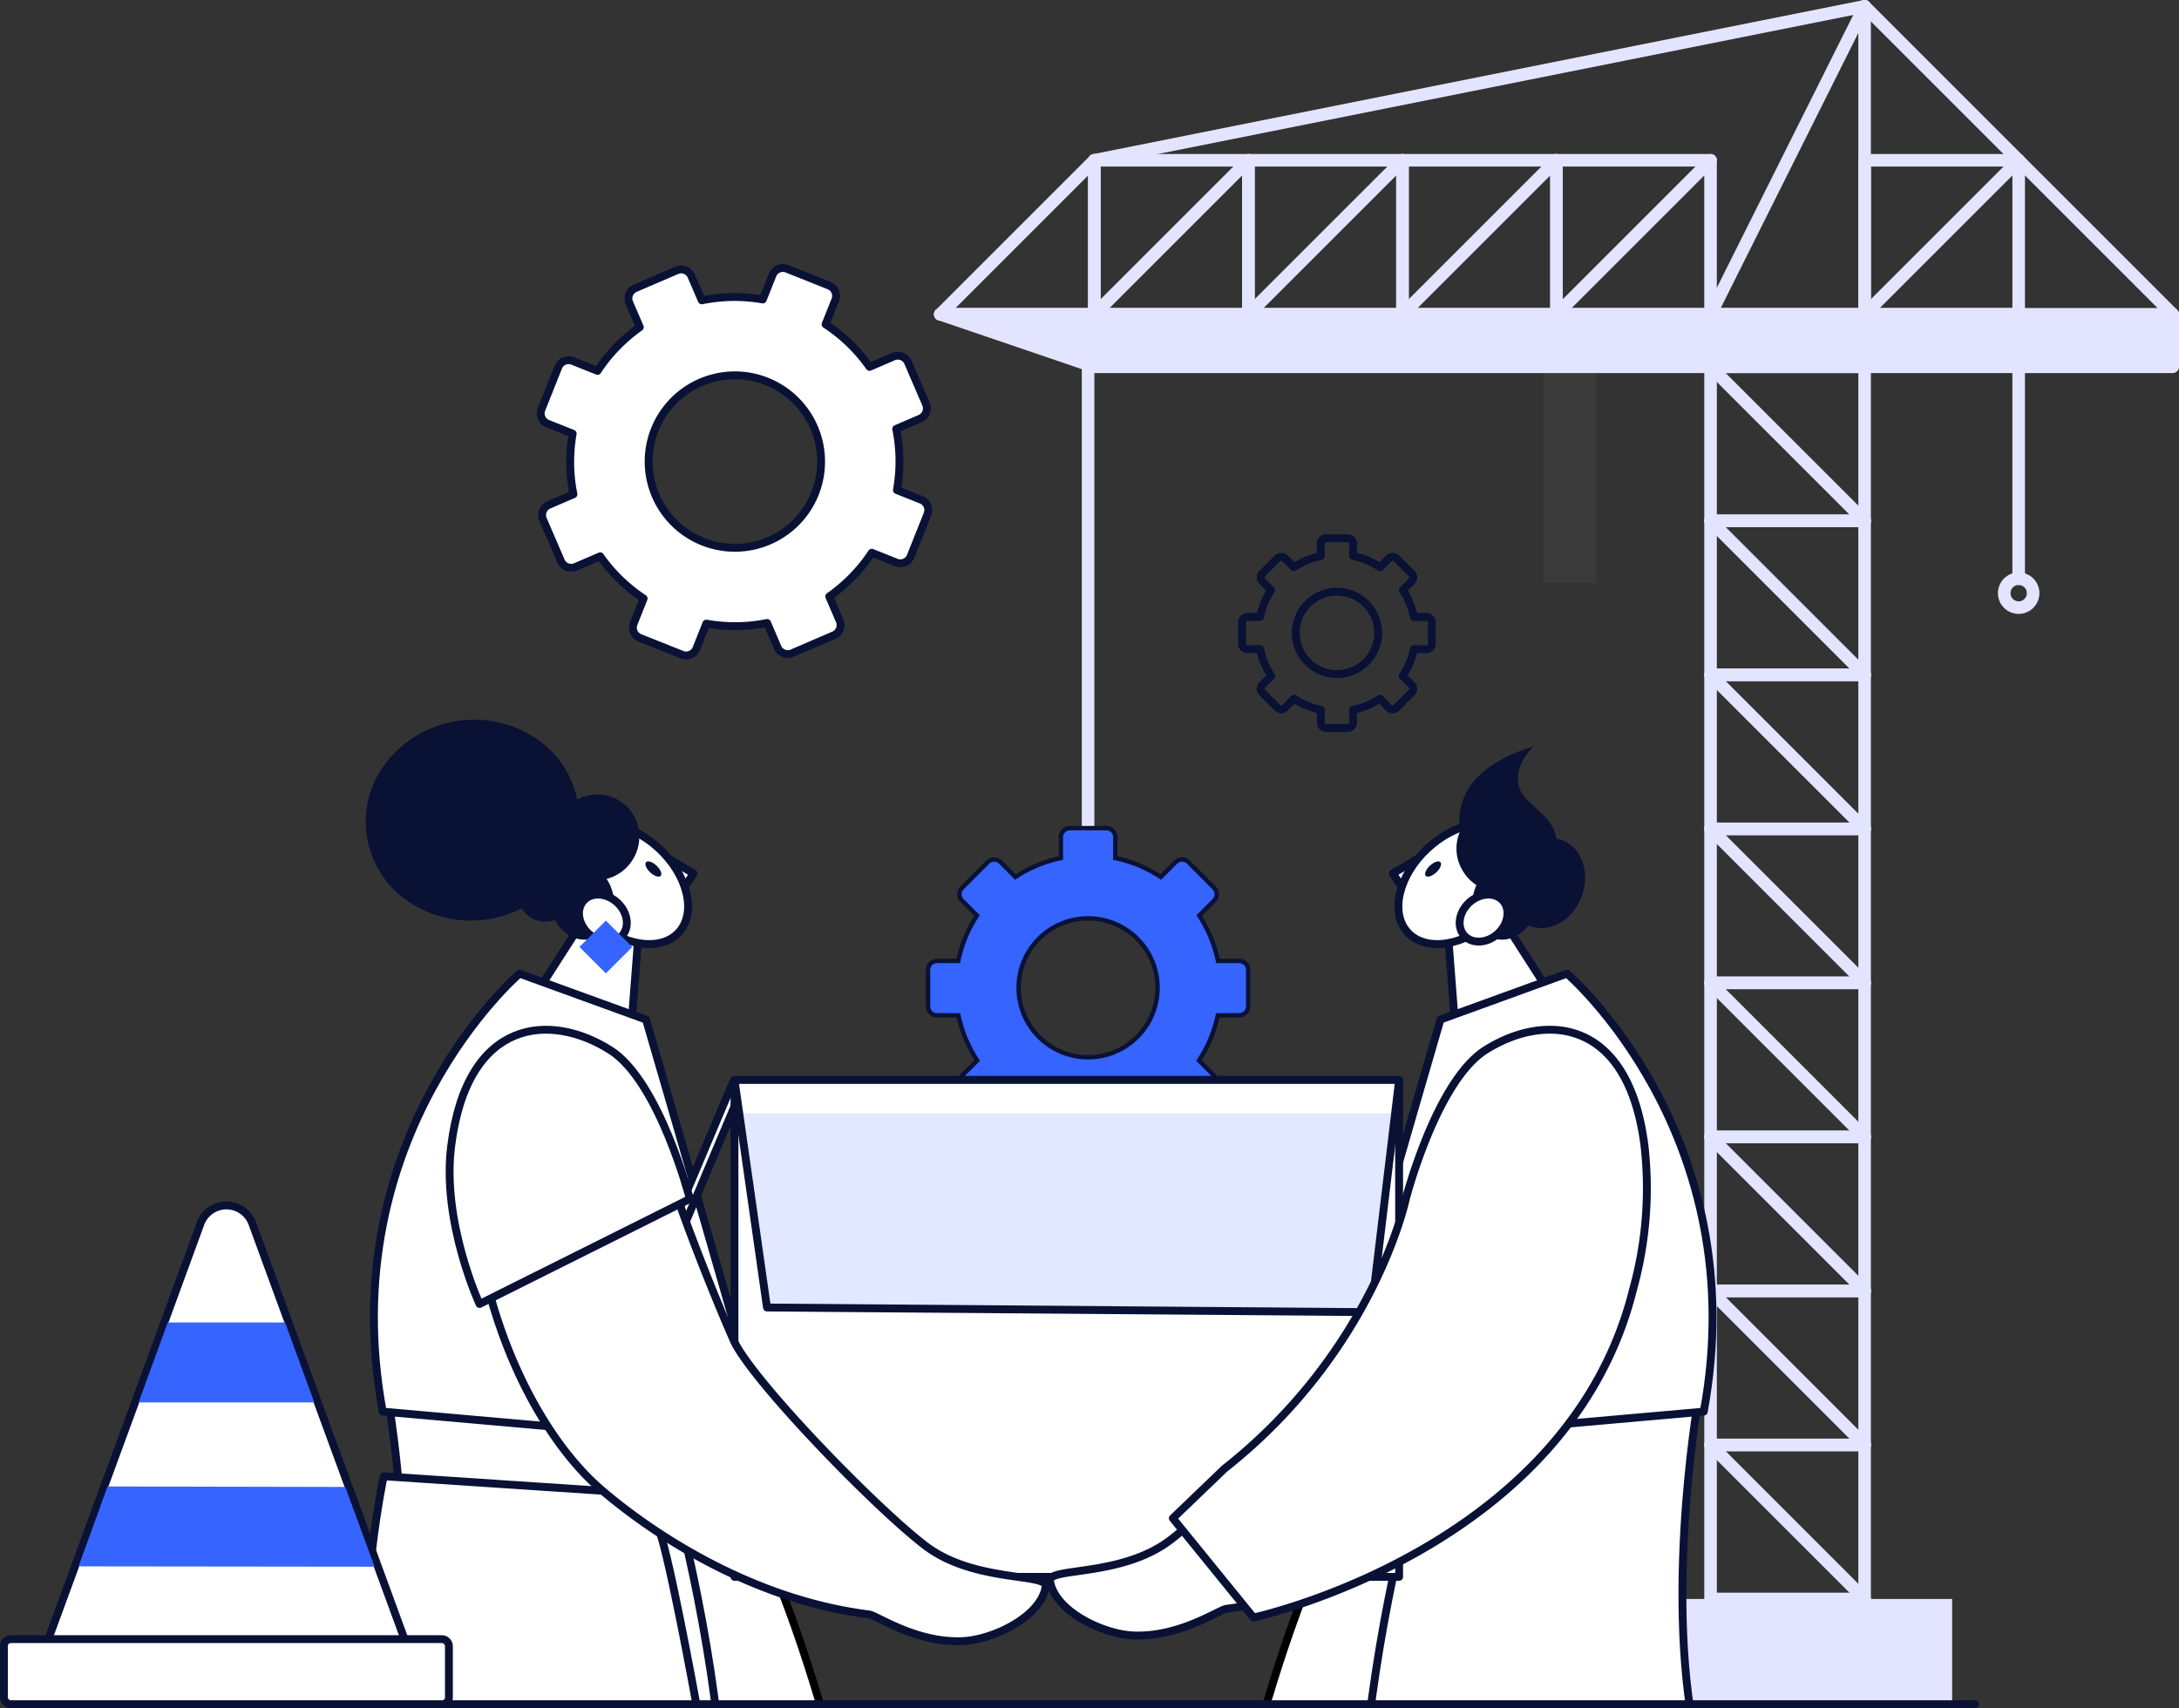 <svg xmlns="http://www.w3.org/2000/svg" xmlns:xlink="http://www.w3.org/1999/xlink" width="498.932" height="391.196" viewBox="0 0 498.932 391.196">
  <rect x="0" y="0" width="498.932" height="391.196" fill="#333333" stroke="none"/>
  <defs>
    <clipPath id="clip-path">
      <path id="Path_2662" data-name="Path 2662" d="M-681.662,7319.835h-433.3v234.014h433.3V7319.835Z" transform="translate(1114.966 -7319.835)" fill="none" clip-rule="evenodd"/>
    </clipPath>
    <clipPath id="clip-path-3">
      <path id="Intersection_3" data-name="Intersection 3" d="M7.44,52.111,0,0H152.182L145.8,53.175Z" fill="none"/>
    </clipPath>
  </defs>
  <g id="Group_5410" data-name="Group 5410" transform="translate(1171.198 -7132.427)">
    <g id="Group_5412" data-name="Group 5412" transform="translate(-957.33 7132.427)">
      <g id="Group_5411" data-name="Group 5411">
        <path id="Path_2600" data-name="Path 2600" d="M-667.355,7565.132h-35.274a1.438,1.438,0,0,1-1.439-1.439v-35.273a1.439,1.439,0,0,1,1.439-1.439h35.274a1.439,1.439,0,0,1,1.439,1.439v35.273A1.438,1.438,0,0,1-667.355,7565.132Zm-33.835-2.878h32.4v-32.4h-32.4Z" transform="translate(880.434 -7197.5)" fill="#e3e4ff"/>
        <path id="Path_2601" data-name="Path 2601" d="M-667.355,7522.891h-35.274a1.438,1.438,0,0,1-1.439-1.438v-35.273a1.437,1.437,0,0,1,1.439-1.438h35.274a1.438,1.438,0,0,1,1.439,1.438v35.273A1.438,1.438,0,0,1-667.355,7522.891Zm-33.835-2.877h32.4v-32.4h-32.4Z" transform="translate(880.434 -7190.534)" fill="#e3e4ff"/>
        <path id="Path_2602" data-name="Path 2602" d="M-667.355,7565.132a1.432,1.432,0,0,1-1.017-.421l-35.274-35.273a1.439,1.439,0,0,1,0-2.035,1.439,1.439,0,0,1,2.035,0l35.273,35.274a1.438,1.438,0,0,1,0,2.035A1.432,1.432,0,0,1-667.355,7565.132Z" transform="translate(880.434 -7197.501)" fill="#e3e4ff"/>
        <path id="Path_2603" data-name="Path 2603" d="M-667.355,7522.891a1.435,1.435,0,0,1-1.017-.421l-35.274-35.273a1.439,1.439,0,0,1,0-2.035,1.438,1.438,0,0,1,2.035,0l35.273,35.273a1.439,1.439,0,0,1,0,2.035A1.435,1.435,0,0,1-667.355,7522.891Z" transform="translate(880.434 -7190.534)" fill="#e3e4ff"/>
        <path id="Path_2604" data-name="Path 2604" d="M-667.355,7480.651h-35.274a1.439,1.439,0,0,1-1.439-1.439v-35.272a1.437,1.437,0,0,1,1.439-1.438h35.274a1.438,1.438,0,0,1,1.439,1.438v35.272A1.439,1.439,0,0,1-667.355,7480.651Zm-33.835-2.877h32.4v-32.4h-32.4Z" transform="translate(880.434 -7183.568)" fill="#e3e4ff"/>
        <path id="Path_2605" data-name="Path 2605" d="M-667.355,7438.412h-35.274a1.439,1.439,0,0,1-1.439-1.439V7401.7a1.438,1.438,0,0,1,1.439-1.439h35.274a1.438,1.438,0,0,1,1.439,1.439v35.274A1.439,1.439,0,0,1-667.355,7438.412Zm-33.835-2.877h32.4v-32.4h-32.4Z" transform="translate(880.434 -7176.601)" fill="#e3e4ff"/>
        <path id="Path_2606" data-name="Path 2606" d="M-667.355,7480.651a1.436,1.436,0,0,1-1.017-.421l-35.274-35.273a1.438,1.438,0,0,1,0-2.034,1.438,1.438,0,0,1,2.035,0l35.273,35.272a1.439,1.439,0,0,1,0,2.035A1.436,1.436,0,0,1-667.355,7480.651Z" transform="translate(880.434 -7183.568)" fill="#e3e4ff"/>
        <path id="Path_2607" data-name="Path 2607" d="M-667.355,7438.412a1.434,1.434,0,0,1-1.017-.422l-35.274-35.274a1.438,1.438,0,0,1,0-2.034,1.438,1.438,0,0,1,2.035,0l35.273,35.274a1.438,1.438,0,0,1,0,2.034A1.434,1.434,0,0,1-667.355,7438.412Z" transform="translate(880.434 -7176.601)" fill="#e3e4ff"/>
        <path id="Path_2608" data-name="Path 2608" d="M-667.355,7396.171h-35.274a1.439,1.439,0,0,1-1.439-1.439v-35.273a1.439,1.439,0,0,1,1.439-1.439h35.274a1.439,1.439,0,0,1,1.439,1.439v35.273A1.439,1.439,0,0,1-667.355,7396.171Zm-33.835-2.878h32.4v-32.4h-32.4Z" transform="translate(880.434 -7169.634)" fill="#e3e4ff"/>
        <path id="Path_2609" data-name="Path 2609" d="M-667.355,7353.931h-35.274a1.438,1.438,0,0,1-1.439-1.438v-35.274a1.439,1.439,0,0,1,1.439-1.438h35.274a1.439,1.439,0,0,1,1.439,1.438v35.274A1.438,1.438,0,0,1-667.355,7353.931Zm-33.835-2.878h32.4v-32.4h-32.4Z" transform="translate(880.434 -7162.667)" fill="#e3e4ff"/>
        <path id="Path_2610" data-name="Path 2610" d="M-667.355,7396.171a1.432,1.432,0,0,1-1.017-.422l-35.274-35.273a1.438,1.438,0,0,1,0-2.034,1.44,1.44,0,0,1,2.035,0l35.273,35.273a1.438,1.438,0,0,1,0,2.034A1.432,1.432,0,0,1-667.355,7396.171Z" transform="translate(880.434 -7169.634)" fill="#e3e4ff"/>
        <path id="Path_2611" data-name="Path 2611" d="M-709.6,7212.818h-35.272a1.439,1.439,0,0,1-1.439-1.439v-35.273a1.439,1.439,0,0,1,1.439-1.438H-709.6a1.438,1.438,0,0,1,1.439,1.438v35.273A1.438,1.438,0,0,1-709.6,7212.818Zm-33.834-2.878h32.395v-32.4h-32.395Z" transform="translate(887.401 -7139.394)" fill="#e3e4ff"/>
        <path id="Path_2612" data-name="Path 2612" d="M-667.355,7205.852h-35.274a1.439,1.439,0,0,1-1.439-1.439,1.439,1.439,0,0,1,1.439-1.438h33.835v-69.108a1.438,1.438,0,0,1,1.439-1.437,1.438,1.438,0,0,1,1.439,1.438v70.547A1.439,1.439,0,0,1-667.355,7205.852Z" transform="translate(880.434 -7132.427)" fill="#e3e4ff"/>
        <path id="Path_2613" data-name="Path 2613" d="M-702.63,7205.852a1.428,1.428,0,0,1-.642-.152,1.437,1.437,0,0,1-.644-1.93l35.274-70.547a1.438,1.438,0,0,1,1.931-.644,1.439,1.439,0,0,1,.643,1.931l-35.273,70.546A1.44,1.44,0,0,1-702.63,7205.852Z" transform="translate(880.434 -7132.427)" fill="#e3e4ff"/>
        <path id="Path_2614" data-name="Path 2614" d="M-751.835,7212.818h-35.273a1.438,1.438,0,0,1-1.439-1.439v-35.273a1.438,1.438,0,0,1,1.439-1.438h35.273a1.438,1.438,0,0,1,1.439,1.438v35.273A1.438,1.438,0,0,1-751.835,7212.818Zm-33.835-2.878h32.4v-32.4h-32.4Z" transform="translate(894.367 -7139.394)" fill="#e3e4ff"/>
        <path id="Path_2615" data-name="Path 2615" d="M-744.868,7212.818a1.435,1.435,0,0,1-1.017-.422,1.438,1.438,0,0,1,0-2.034l35.272-35.273a1.438,1.438,0,0,1,2.035,0,1.439,1.439,0,0,1,0,2.035L-743.85,7212.4A1.436,1.436,0,0,1-744.868,7212.818Z" transform="translate(887.401 -7139.394)" fill="#e3e4ff"/>
        <path id="Path_2616" data-name="Path 2616" d="M-625.114,7212.818h-35.274a1.439,1.439,0,0,1-1.439-1.439v-35.273a1.439,1.439,0,0,1,1.439-1.438h35.274a1.439,1.439,0,0,1,1.439,1.438v35.273A1.439,1.439,0,0,1-625.114,7212.818Zm-33.835-2.878h32.4v-32.4h-32.4Z" transform="translate(873.467 -7139.394)" fill="#e3e4ff"/>
        <path id="Path_2617" data-name="Path 2617" d="M-660.388,7212.818a1.432,1.432,0,0,1-1.017-.422,1.438,1.438,0,0,1,0-2.034l35.274-35.273a1.437,1.437,0,0,1,2.034,0,1.439,1.439,0,0,1,0,2.035l-35.274,35.272A1.432,1.432,0,0,1-660.388,7212.818Z" transform="translate(873.467 -7139.394)" fill="#e3e4ff"/>
        <path id="Path_2618" data-name="Path 2618" d="M-913.829,7205.852a1.435,1.435,0,0,1-1.017-.422,1.438,1.438,0,0,1,0-2.034l35.274-35.273a1.441,1.441,0,0,1,.735-.393l176.366-35.273a1.441,1.441,0,0,1,1.3.394l70.547,70.546a1.438,1.438,0,0,1,0,2.034,1.438,1.438,0,0,1-2.034,0l-70-70-175.183,35.037-34.966,34.964A1.435,1.435,0,0,1-913.829,7205.852Z" transform="translate(915.268 -7132.427)" fill="#e3e4ff"/>
        <path id="Path_2619" data-name="Path 2619" d="M-787.108,7212.818a1.432,1.432,0,0,1-1.017-.422,1.436,1.436,0,0,1,0-2.034l35.273-35.273a1.438,1.438,0,0,1,2.035,0,1.439,1.439,0,0,1,0,2.035l-35.274,35.272A1.434,1.434,0,0,1-787.108,7212.818Z" transform="translate(894.368 -7139.394)" fill="#e3e4ff"/>
        <path id="Path_2620" data-name="Path 2620" d="M-794.075,7212.818h-35.274a1.439,1.439,0,0,1-1.439-1.439v-35.273a1.439,1.439,0,0,1,1.439-1.438h35.274a1.439,1.439,0,0,1,1.439,1.438v35.273A1.439,1.439,0,0,1-794.075,7212.818Zm-33.835-2.878h32.4v-32.4h-32.4Z" transform="translate(901.334 -7139.394)" fill="#e3e4ff"/>
        <path id="Path_2621" data-name="Path 2621" d="M-836.316,7212.818h-35.272a1.439,1.439,0,0,1-1.439-1.439v-35.273a1.439,1.439,0,0,1,1.439-1.438h35.272a1.439,1.439,0,0,1,1.439,1.438v35.273A1.439,1.439,0,0,1-836.316,7212.818Zm-33.834-2.878h32.395v-32.4h-32.395Z" transform="translate(908.301 -7139.394)" fill="#e3e4ff"/>
        <path id="Path_2622" data-name="Path 2622" d="M-829.349,7212.818a1.432,1.432,0,0,1-1.017-.422,1.438,1.438,0,0,1,0-2.034l35.274-35.273a1.437,1.437,0,0,1,2.034,0,1.439,1.439,0,0,1,0,2.035l-35.274,35.272A1.432,1.432,0,0,1-829.349,7212.818Z" transform="translate(901.334 -7139.394)" fill="#e3e4ff"/>
        <path id="Path_2623" data-name="Path 2623" d="M-871.588,7212.818a1.432,1.432,0,0,1-1.017-.422,1.438,1.438,0,0,1,0-2.034l35.272-35.273a1.437,1.437,0,0,1,2.034,0,1.439,1.439,0,0,1,0,2.035l-35.272,35.272A1.432,1.432,0,0,1-871.588,7212.818Z" transform="translate(908.301 -7139.394)" fill="#e3e4ff"/>
        <path id="Path_2624" data-name="Path 2624" d="M-878.555,7212.818h-35.274a1.439,1.439,0,0,1-1.438-1.439,1.439,1.439,0,0,1,1.438-1.438h33.835v-33.835a1.439,1.439,0,0,1,1.439-1.438,1.439,1.439,0,0,1,1.439,1.438v35.273A1.439,1.439,0,0,1-878.555,7212.818Z" transform="translate(915.268 -7139.394)" fill="#e3e4ff"/>
        <path id="Path_2625" data-name="Path 2625" d="M-667.355,7353.931a1.432,1.432,0,0,1-1.017-.422l-35.274-35.273a1.439,1.439,0,0,1,0-2.035,1.438,1.438,0,0,1,2.035,0l35.273,35.274a1.438,1.438,0,0,1,0,2.034A1.432,1.432,0,0,1-667.355,7353.931Z" transform="translate(880.434 -7162.667)" fill="#e3e4ff"/>
        <path id="Path_2626" data-name="Path 2626" d="M-667.355,7311.69h-35.274a1.439,1.439,0,0,1-1.439-1.439v-35.272a1.439,1.439,0,0,1,1.439-1.439h35.274a1.439,1.439,0,0,1,1.439,1.439v35.272A1.439,1.439,0,0,1-667.355,7311.69Zm-33.835-2.877h32.4v-32.4h-32.4Z" transform="translate(880.434 -7155.701)" fill="#e3e4ff"/>
        <path id="Path_2627" data-name="Path 2627" d="M-667.355,7269.451h-35.274a1.439,1.439,0,0,1-1.439-1.438v-35.273a1.439,1.439,0,0,1,1.439-1.439h35.274a1.439,1.439,0,0,1,1.439,1.439v35.273A1.439,1.439,0,0,1-667.355,7269.451Zm-33.835-2.877h32.4v-32.4h-32.4Z" transform="translate(880.434 -7148.734)" fill="#e3e4ff"/>
        <path id="Path_2628" data-name="Path 2628" d="M-667.355,7311.69a1.435,1.435,0,0,1-1.017-.421L-703.646,7276a1.439,1.439,0,0,1,0-2.035,1.439,1.439,0,0,1,2.035,0l35.273,35.273a1.439,1.439,0,0,1,0,2.035A1.435,1.435,0,0,1-667.355,7311.69Z" transform="translate(880.434 -7155.701)" fill="#e3e4ff"/>
        <path id="Path_2629" data-name="Path 2629" d="M-667.355,7269.451a1.436,1.436,0,0,1-1.017-.421l-35.274-35.273a1.438,1.438,0,0,1,0-2.034,1.439,1.439,0,0,1,2.035,0l35.273,35.272a1.439,1.439,0,0,1,0,2.035A1.436,1.436,0,0,1-667.355,7269.451Z" transform="translate(880.434 -7148.734)" fill="#e3e4ff"/>
        <g id="Group_5410-2" data-name="Group 5410" transform="translate(0 70.547)">
          <path id="Path_2630" data-name="Path 2630" d="M-631.358,7218.63H-913.545l35.273,12.019h246.913Z" transform="translate(914.983 -7217.191)" fill="#e3e4ff"/>
          <path id="Path_2631" data-name="Path 2631" d="M-631.642,7231.8H-878.555a1.44,1.44,0,0,1-.464-.077l-35.275-12.019a1.439,1.439,0,0,1-.954-1.6,1.437,1.437,0,0,1,1.419-1.2h282.187a1.439,1.439,0,0,1,1.439,1.438v12.019A1.439,1.439,0,0,1-631.642,7231.8Zm-246.674-2.878h245.235v-9.141H-905.145Z" transform="translate(915.267 -7216.907)" fill="#e3e4ff"/>
        </g>
        <rect id="Rectangle_1732" data-name="Rectangle 1732" width="12.15" height="55.501" transform="translate(139.542 77.995)" fill="#e3e4ff" opacity="0.04"/>
        <rect id="Rectangle_1733" data-name="Rectangle 1733" width="51.426" height="24.981" transform="translate(233.119 391.172) rotate(180)" fill="#e3e4ff"/>
        <rect id="Rectangle_1734" data-name="Rectangle 1734" width="23.926" height="24.981" transform="translate(157.766 366.191)" fill="#e3e4ff"/>
        <path id="Path_2632" data-name="Path 2632" d="M-618.147,7281.522a1.438,1.438,0,0,1-1.439-1.438v-54.542a1.438,1.438,0,0,1,1.439-1.438,1.438,1.438,0,0,1,1.439,1.438v54.542A1.438,1.438,0,0,1-618.147,7281.522Z" transform="translate(866.5 -7147.547)" fill="#e3e4ff"/>
        <path id="Path_2633" data-name="Path 2633" d="M-618.8,7298.912a4.753,4.753,0,0,1-4.748-4.747,4.754,4.754,0,0,1,4.748-4.748,4.753,4.753,0,0,1,4.747,4.748A4.753,4.753,0,0,1-618.8,7298.912Zm0-6.618a1.873,1.873,0,0,0-1.871,1.871,1.872,1.872,0,0,0,1.871,1.869,1.871,1.871,0,0,0,1.87-1.869A1.873,1.873,0,0,0-618.8,7292.294Z" transform="translate(867.154 -7158.319)" fill="#e3e4ff"/>
        <path id="Path_2634" data-name="Path 2634" d="M-873.311,7338.82a1.33,1.33,0,0,1-1.439-1.184V7231.118a1.329,1.329,0,0,1,1.439-1.182,1.329,1.329,0,0,1,1.439,1.182v106.518A1.33,1.33,0,0,1-873.311,7338.82Z" transform="translate(908.585 -7148.509)" fill="#e3e4ff"/>
      </g>
    </g>
    <path id="Path_2635" data-name="Path 2635" d="M-845.667,7389.958h-4.86a30.189,30.189,0,0,0-4.3-10.4l3.434-3.434a2.049,2.049,0,0,0,0-2.9l-5.909-5.909a2.052,2.052,0,0,0-2.9,0l-3.415,3.416a30.153,30.153,0,0,0-10.417-4.341v-4.8a2.05,2.05,0,0,0-2.05-2.05h-8.356a2.05,2.05,0,0,0-2.05,2.05v4.8a30.134,30.134,0,0,0-10.42,4.341l-3.412-3.413a2.052,2.052,0,0,0-2.9,0l-5.909,5.909a2.051,2.051,0,0,0,0,2.9l3.432,3.432a30.181,30.181,0,0,0-4.3,10.4h-4.86a2.051,2.051,0,0,0-2.05,2.05v8.355a2.05,2.05,0,0,0,2.05,2.05h4.9a30.209,30.209,0,0,0,4.319,10.347l-3.486,3.485a2.051,2.051,0,0,0,0,2.9l5.909,5.909a2.052,2.052,0,0,0,2.9,0l3.5-3.5a30.147,30.147,0,0,0,10.331,4.288v4.942a2.05,2.05,0,0,0,2.05,2.05h8.356a2.05,2.05,0,0,0,2.05-2.05v-4.945a30.16,30.16,0,0,0,10.329-4.289l3.5,3.5a2.052,2.052,0,0,0,2.9,0l5.909-5.909a2.05,2.05,0,0,0,0-2.9l-3.488-3.488a30.169,30.169,0,0,0,4.321-10.344h4.9a2.05,2.05,0,0,0,2.05-2.05v-8.355A2.05,2.05,0,0,0-845.667,7389.958Zm-45.847,17.4a15.908,15.908,0,0,1,0-22.5,15.927,15.927,0,0,1,22.5,0,15.908,15.908,0,0,1,0,22.5A15.908,15.908,0,0,1-891.514,7407.358Z" transform="translate(-41.791 -37.458)" fill="#3564ff" stroke="#091135" stroke-miterlimit="10" stroke-width="1"/>
    <path id="Path_2636" data-name="Path 2636" d="M-788.568,7298.069h-2.882A17.878,17.878,0,0,0-794,7291.9l2.036-2.035a1.214,1.214,0,0,0,0-1.719l-3.5-3.5a1.213,1.213,0,0,0-1.719,0l-2.025,2.024a17.887,17.887,0,0,0-6.176-2.574v-2.848a1.214,1.214,0,0,0-1.215-1.215h-4.954a1.214,1.214,0,0,0-1.215,1.215v2.846a17.888,17.888,0,0,0-6.178,2.574l-2.023-2.022a1.213,1.213,0,0,0-1.719,0l-3.5,3.5a1.214,1.214,0,0,0,0,1.719l2.034,2.034a17.889,17.889,0,0,0-2.55,6.166h-2.881a1.216,1.216,0,0,0-1.216,1.216v4.954a1.215,1.215,0,0,0,1.216,1.215h2.9a17.9,17.9,0,0,0,2.56,6.135l-2.066,2.066a1.214,1.214,0,0,0,0,1.719l3.5,3.5a1.213,1.213,0,0,0,1.719,0l2.076-2.075a17.855,17.855,0,0,0,6.125,2.542v2.931a1.216,1.216,0,0,0,1.215,1.216h4.954a1.216,1.216,0,0,0,1.215-1.216v-2.932a17.9,17.9,0,0,0,6.124-2.542l2.078,2.076a1.213,1.213,0,0,0,1.719,0l3.5-3.5a1.214,1.214,0,0,0,0-1.719l-2.068-2.067a17.886,17.886,0,0,0,2.561-6.134h2.9a1.214,1.214,0,0,0,1.215-1.215v-4.954A1.215,1.215,0,0,0-788.568,7298.069Zm-27.182,10.316a9.43,9.43,0,0,1,0-13.339,9.444,9.444,0,0,1,13.339,0,9.43,9.43,0,0,1,0,13.339A9.431,9.431,0,0,1-815.749,7308.386Z" transform="translate(-55.993 -24.345)" fill="none" stroke="#091135" stroke-linecap="round" stroke-linejoin="round" stroke-width="1.8"/>
    <path id="Path_2637" data-name="Path 2637" d="M-954.666,7286.69l-2.384-5.542a37.448,37.448,0,0,0,9.744-10.009l5.6,2.23a2.545,2.545,0,0,0,3.306-1.422l3.839-9.638a2.544,2.544,0,0,0-1.423-3.305l-5.57-2.219a37.473,37.473,0,0,0-.16-14.008l5.477-2.356a2.545,2.545,0,0,0,1.331-3.344l-4.1-9.528a2.545,2.545,0,0,0-3.343-1.332l-5.474,2.355a37.436,37.436,0,0,0-10.063-9.751l2.217-5.565a2.545,2.545,0,0,0-1.423-3.306l-9.637-3.839a2.545,2.545,0,0,0-3.306,1.423l-2.229,5.6a37.465,37.465,0,0,0-13.97.2l-2.385-5.541a2.544,2.544,0,0,0-3.343-1.332l-9.529,4.1a2.545,2.545,0,0,0-1.332,3.343l2.4,5.583a37.452,37.452,0,0,0-9.678,10l-5.685-2.265a2.544,2.544,0,0,0-3.305,1.422l-3.839,9.638a2.546,2.546,0,0,0,1.422,3.306l5.71,2.274a37.417,37.417,0,0,0,.18,13.885l-5.636,2.424a2.546,2.546,0,0,0-1.332,3.344l4.1,9.529a2.546,2.546,0,0,0,3.344,1.333l5.639-2.427a37.429,37.429,0,0,0,9.957,9.673l-2.276,5.715a2.544,2.544,0,0,0,1.422,3.305l9.638,3.838a2.544,2.544,0,0,0,3.305-1.422l2.266-5.688a37.472,37.472,0,0,0,13.916-.148l2.4,5.583a2.545,2.545,0,0,0,3.344,1.332l9.528-4.1A2.545,2.545,0,0,0-954.666,7286.69ZM-997,7242.951a19.745,19.745,0,0,1,25.654-11.04,19.771,19.771,0,0,1,11.039,25.655,19.745,19.745,0,0,1-25.654,11.039A19.745,19.745,0,0,1-997,7242.951Z" transform="translate(-24.276 -12.123)" fill="#fff" stroke="#091135" stroke-linecap="round" stroke-linejoin="round" stroke-width="1.8"/>
    <g id="Group_5422" data-name="Group 5422" transform="translate(-1124.092 7288.926)">
      <g id="Group_5415" data-name="Group 5415">
        <g id="Group_5414" data-name="Group 5414" clip-path="url(#clip-path)">
          <path id="Path_2638" data-name="Path 2638" d="M-762.634,7383.079l15.276,23.831-25.508.1-1.56-20.322,11.793-3.606Z" transform="translate(1058.8 -7330.266)" fill="#fff" stroke="#091135" stroke-linecap="round" stroke-linejoin="round" stroke-width="1.8" fill-rule="evenodd"/>
          <path id="Path_2639" data-name="Path 2639" d="M-782.079,7366.75l-7.374,4.374,2.7,4.01,4.67-8.384Z" transform="translate(1061.278 -7327.573)" fill="#fff" stroke="#091135" stroke-linecap="round" stroke-linejoin="round" stroke-width="1.8"/>
          <path id="Path_2640" data-name="Path 2640" d="M-761.534,7360.886c-4.144-4.5-12.948-3.158-19.643,3s-8.766,14.82-4.623,19.326,12.948,3.159,19.644-3,8.769-14.822,4.622-19.327Z" transform="translate(1061.028 -7326.167)" fill="#fff" stroke="#091135" stroke-linecap="round" stroke-linejoin="round" stroke-width="1.8" fill-rule="evenodd"/>
          <path id="Path_2641" data-name="Path 2641" d="M-779.511,7369.642c-.924.864-1.35,1.914-.951,2.342s1.474.065,2.4-.8,1.35-1.915.951-2.342-1.476-.066-2.4.8Z" transform="translate(1059.82 -7327.888)" fill="#091135" fill-rule="evenodd"/>
          <path id="Path_2642" data-name="Path 2642" d="M-743.208,7379.345c3.66-4.293,3.954-10.8.656-14.521s-8.941-3.251-12.6,1.042-3.954,10.8-.661,14.519,8.947,3.254,12.607-1.039Z" transform="translate(1056.108 -7326.841)" fill="#091135" fill-rule="evenodd"/>
          <path id="Path_2643" data-name="Path 2643" d="M-754.227,7357.9a9.8,9.8,0,0,0-13.574-2.725,9.792,9.792,0,0,0-2.473,13.622,9.79,9.79,0,0,0,13.57,2.725,9.8,9.8,0,0,0,2.477-13.623Z" transform="translate(1058.401 -7325.392)" fill="#091135" fill-rule="evenodd"/>
          <path id="Path_2644" data-name="Path 2644" d="M-758.264,7369.165c-3.958-.91-8.063,2.238-9.159,7.019s1.233,9.4,5.191,10.31,8.063-2.239,9.158-7.023-1.229-9.4-5.19-10.3Z" transform="translate(1057.69 -7327.946)" fill="#091135" fill-rule="evenodd"/>
          <path id="Path_2645" data-name="Path 2645" d="M-761.283,7379.121c-1.812-1.97-5.246-1.756-7.668.469s-2.917,5.634-1.106,7.6,5.246,1.757,7.668-.468,2.917-5.634,1.106-7.6Z" transform="translate(1058.259 -7329.391)" fill="#fff" stroke="#091135" stroke-linecap="round" stroke-linejoin="round" stroke-width="1.8" fill-rule="evenodd"/>
          <path id="Path_2646" data-name="Path 2646" d="M-738.729,7505.46s4.885,29.942-21.348,96.928-24.369,126.046-24.369,126.046l-68.077-4.081s6.083-117.794,40.678-188.441c18.833-38.456,22.233-52.047,22.233-52.047l50.883,21.6Z" transform="translate(1071.681 -7346.889)" fill="#fff" stroke="#000" stroke-linecap="round" stroke-linejoin="round" stroke-width="1.8" fill-rule="evenodd"/>
          <path id="Path_2647" data-name="Path 2647" d="M-721.014,7510.618s-8.749,50.391,1.074,84c17.712,60.614,36.518,134.506,36.518,134.506l-69.2,3.923s-49.423-67.7-45.365-131.309S-769.92,7480.4-769.92,7480.4l48.907,30.218Z" transform="translate(1062.725 -7346.317)" fill="#fff" stroke="#091135" stroke-linecap="round" stroke-linejoin="round" stroke-width="1.8" fill-rule="evenodd"/>
          <path id="Path_2648" data-name="Path 2648" d="M-752.986,7399.446s42.985,36.869,31.313,100.307l-88.427,7.822s22.526-78.549,28.14-97.607l28.974-10.522Z" transform="translate(1064.684 -7332.966)" fill="#fff" stroke="#091135" stroke-linecap="round" stroke-linejoin="round" stroke-width="1.8" fill-rule="evenodd"/>
          <g id="Group_5413" data-name="Group 5413" transform="translate(4.233 8.316)">
            <path id="Path_2649" data-name="Path 2649" d="M-1013.358,7383.079l-15.276,23.831,25.509.1,1.56-20.322-11.793-3.606Z" transform="translate(1096.494 -7338.583)" fill="#fff" stroke="#091135" stroke-linecap="round" stroke-linejoin="round" stroke-width="1.8" fill-rule="evenodd"/>
            <path id="Path_2650" data-name="Path 2650" d="M-990.023,7366.75l7.374,4.374-2.7,4.01-4.67-8.384Z" transform="translate(1090.126 -7335.89)" fill="#fff" stroke="#091135" stroke-linecap="round" stroke-linejoin="round" stroke-width="1.8"/>
            <path id="Path_2651" data-name="Path 2651" d="M-1014.747,7360.886c4.144-4.5,12.947-3.158,19.643,3s8.766,14.82,4.622,19.326-12.947,3.159-19.643-3-8.77-14.822-4.622-19.327Z" transform="translate(1094.556 -7334.483)" fill="#fff" stroke="#091135" stroke-linecap="round" stroke-linejoin="round" stroke-width="1.8" fill-rule="evenodd"/>
            <path id="Path_2652" data-name="Path 2652" d="M-991.854,7369.642c.924.864,1.35,1.914.95,2.342s-1.474.065-2.4-.8-1.35-1.915-.95-2.342,1.475-.066,2.4.8Z" transform="translate(1090.848 -7336.205)" fill="#091135" fill-rule="evenodd"/>
            <path id="Path_2653" data-name="Path 2653" d="M-1028.351,7369.024c2.435-4.6,7.409-6.758,11.1-4.805s4.7,7.275,2.27,11.879-7.41,6.759-11.1,4.809-4.708-7.278-2.273-11.883Z" transform="translate(1096.666 -7335.353)" fill="#091135" fill-rule="evenodd"/>
            <path id="Path_2654" data-name="Path 2654" d="M-1017.721,7354.683a9.8,9.8,0,0,1,13.574-2.724,9.792,9.792,0,0,1,2.473,13.622,9.791,9.791,0,0,1-13.571,2.724,9.8,9.8,0,0,1-2.476-13.623Z" transform="translate(1094.98 -7333.178)" fill="#091135" fill-rule="evenodd"/>
            <path id="Path_2655" data-name="Path 2655" d="M-1066.753,7340.039a25.569,25.569,0,0,1,33.975-6.381,22.027,22.027,0,0,1,6.19,31.908,25.557,25.557,0,0,1-33.967,6.382,22.036,22.036,0,0,1-6.2-31.908Z" transform="translate(1103.496 -7329.794)" fill="#091135" fill-rule="evenodd"/>
            <path id="Path_2656" data-name="Path 2656" d="M-1024.1,7358.945c1.336-2.394,5.631-2.545,9.589-.337s6.079,5.945,4.742,8.338-5.632,2.547-9.585.339-6.083-5.945-4.747-8.34Z" transform="translate(1095.812 -7334.289)" fill="#091135" fill-rule="evenodd"/>
            <path id="Path_2657" data-name="Path 2657" d="M-1015.322,7369.165c3.957-.91,8.063,2.238,9.159,7.019s-1.233,9.4-5.191,10.31-8.063-2.239-9.159-7.023,1.23-9.4,5.191-10.3Z" transform="translate(1095.199 -7336.262)" fill="#091135" fill-rule="evenodd"/>
            <path id="Path_2658" data-name="Path 2658" d="M-1011.526,7379.121c1.811-1.97,5.245-1.756,7.667.469s2.918,5.634,1.106,7.6-5.245,1.757-7.667-.468-2.918-5.634-1.106-7.6Z" transform="translate(1093.852 -7337.708)" fill="#fff" stroke="#091135" stroke-linecap="round" stroke-linejoin="round" stroke-width="1.8" fill-rule="evenodd"/>
            <path id="Path_2659" data-name="Path 2659" d="M-1054.463,7505.46s-4.884,29.942,21.349,96.928,24.368,126.046,24.368,126.046l68.078-4.081s-6.083-117.794-40.678-188.441c-18.833-38.456-22.234-52.047-22.234-52.047l-50.883,21.6Z" transform="translate(1100.813 -7355.206)" fill="#fff" stroke="#000" stroke-linecap="round" stroke-linejoin="round" stroke-width="1.8" fill-rule="evenodd"/>
            <path id="Path_2660" data-name="Path 2660" d="M-1072.306,7510.618s8.749,50.391-1.075,84c-17.711,60.614-36.517,134.506-36.517,134.506l69.2,3.923s49.423-67.7,45.365-131.309S-1023.4,7480.4-1023.4,7480.4l-48.907,30.218Z" transform="translate(1109.897 -7354.634)" fill="#fff" stroke="#091135" stroke-linecap="round" stroke-linejoin="round" stroke-width="1.8" fill-rule="evenodd"/>
            <path id="Path_2661" data-name="Path 2661" d="M-1035.521,7399.446s-42.986,36.869-31.313,100.307l88.428,7.822s-22.526-78.549-28.141-97.607l-28.974-10.522Z" transform="translate(1103.126 -7341.282)" fill="#fff" stroke="#091135" stroke-linecap="round" stroke-linejoin="round" stroke-width="1.8" fill-rule="evenodd"/>
          </g>
        </g>
      </g>
      <g id="Group_5417" data-name="Group 5417">
        <g id="Group_5416" data-name="Group 5416" clip-path="url(#clip-path)">
          <path id="Path_2663" data-name="Path 2663" d="M-972.211,7430.41l-2.18-1.226-20.222,47.97,2.18,1.229,20.222-47.973Z" transform="translate(1095.116 -7337.871)" fill="#fff" stroke="#091135" stroke-linecap="round" stroke-linejoin="round" stroke-width="1.8"/>
          <path id="Path_2664" data-name="Path 2664" d="M-817.8,7428.607H-969.981v113.8H-817.8v-113.8Z" transform="translate(1091.053 -7337.775)" fill="#fff" stroke="#091135" stroke-linecap="round" stroke-linejoin="round" stroke-width="1.8" fill-rule="evenodd"/>
          <path id="Path_2665" data-name="Path 2665" d="M-817.8,7428.607H-969.981l7.44,52.11,138.36,1.064,6.383-53.174Z" transform="translate(1091.053 -7337.775)" fill="#3664ff" fill-rule="evenodd" opacity="0.15"/>
        </g>
      </g>
      <g id="Group_5419" data-name="Group 5419" transform="translate(121.072 90.831)">
        <g id="Group_5418" data-name="Group 5418" clip-path="url(#clip-path-3)">
          <path id="Path_2667" data-name="Path 2667" d="M-775.744,7403.347H-1001.5v28.726h225.758v-28.726Z" transform="translate(975.18 -7424.44)" fill="#fff" fill-rule="evenodd"/>
        </g>
      </g>
      <g id="Group_5421" data-name="Group 5421">
        <g id="Group_5420" data-name="Group 5420" clip-path="url(#clip-path)">
          <path id="Path_2670" data-name="Path 2670" d="M-817.8,7428.607H-969.981l7.44,52.11,138.36,1.064,6.383-53.174Z" transform="translate(1091.053 -7337.775)" fill="none" stroke="#091135" stroke-linecap="round" stroke-linejoin="round" stroke-width="1.8"/>
        </g>
      </g>
      <line id="Line_187" data-name="Line 187" x2="393.973" transform="translate(11.163 233.797)" fill="#fff" stroke="#091135" stroke-linecap="round" stroke-linejoin="round" stroke-width="1.8"/>
      <path id="Path_2672" data-name="Path 2672" d="M-1000.4,7390.94l-6.041-6.041-6.045,6.041,6.045,6.045,6.041-6.045Z" transform="translate(1098.063 -7330.566)" fill="#3564ff" fill-rule="evenodd"/>
    </g>
    <path id="Path_2673" data-name="Path 2673" d="M-781.226,7422.368c11.959-10.738,31.668,1.43,28.909,30.979s-15.71,54.414-29.47,66.194c-11.841,10.133-34.416,25.133-61.223,28.5-1.819.229-10.777,6.59-21.459,6.111-6.926-.314-17.941-5.566-19-12.5-.479-3.127,16.361-.833,27.521-9.323,11.566-8.8,39.951-38.122,43.935-47.1,3.052-6.882,10.3-24.507,14.477-37.42a62.828,62.828,0,0,1,16.309-25.447Z" transform="translate(-47.306 -47.185)" fill="#fff" stroke="#091135" stroke-linecap="round" stroke-linejoin="round" stroke-width="1.8" fill-rule="evenodd"/>
    <path id="Path_2674" data-name="Path 2674" d="M-741.785,7441.489c-3.681-29.449-22.862-30.6-36.434-21.992-11.269,7.15-18.217,34.074-18.217,34.074s-7.278,34.8-41.522,61.785l-11.835,11.362,18.463,22.725s72.139-15.5,86.931-75.157A86.669,86.669,0,0,0-741.785,7441.489Z" transform="translate(-52.861 -46.577)" fill="#fff" stroke="#091135" stroke-linecap="round" stroke-linejoin="round" stroke-width="1.8" fill-rule="evenodd"/>
    <path id="Path_2675" data-name="Path 2675" d="M-769.563,7361.137s-9.119-16.569,15.44-24.073c0,0-5.975,5.255-2.781,10.817,1.625,2.831,7.806,5.653,7.927,10.993" transform="translate(-65.821 -33.751)" fill="#091135" fill-rule="evenodd"/>
    <path id="Path_2676" data-name="Path 2676" d="M-1015.166,7540.736l-51.818-3.445s-5.918,27.956-3.551,52.207h75.144s-7-38.56-9-40.827Z" transform="translate(-16.362 -66.775)" fill="#fff" stroke="#091135" stroke-linecap="round" stroke-linejoin="round" stroke-width="1.8" fill-rule="evenodd"/>
    <g id="Group_5423" data-name="Group 5423" transform="translate(-1068.248 7368.25)">
      <path id="Path_2677" data-name="Path 2677" d="M-1012.854,7423.927c-11.958-10.739-31.667,1.43-28.908,30.979s15.709,54.414,29.47,66.194c11.842,10.133,34.417,25.133,61.224,28.5,1.819.228,10.777,6.589,21.459,6.111,6.926-.314,17.941-5.567,19-12.5.479-3.127-16.361-.833-27.521-9.324-11.566-8.8-39.951-38.123-43.936-47.1-3.051-6.882-10.295-24.506-14.477-37.419a62.8,62.8,0,0,0-16.309-25.447Z" transform="translate(1047.091 -7415.693)" fill="#fff" stroke="#091135" stroke-linecap="round" stroke-linejoin="round" stroke-width="1.8" fill-rule="evenodd"/>
      <path id="Path_2678" data-name="Path 2678" d="M-1011.306,7419.5c-13.571-8.61-32.752-7.457-36.434,21.993-2.18,17.441,6.5,36.152,6.5,36.152l48.156-24.069s-6.948-26.925-18.218-34.076Z" transform="translate(1048.092 -7414.827)" fill="#fff" stroke="#091135" stroke-linecap="round" stroke-linejoin="round" stroke-width="1.8" fill-rule="evenodd"/>
    </g>
    <g id="Group_5426" data-name="Group 5426" transform="translate(-1170.298 7408.502)">
      <g id="Group_5425" data-name="Group 5425">
        <g id="Group_5424" data-name="Group 5424">
          <path id="Path_2679" data-name="Path 2679" d="M-1076.049,7564.092H-1158.9l.65-1.758,6.112-16.654,6.685-18.3,7.066-19.253,6.685-18.3,8.289-22.651a6.324,6.324,0,0,1,11.88,0l8.289,22.651,6.685,18.3,7.1,19.367,6.685,18.259,6.073,16.578Z" transform="translate(1168.418 -7463.029)" fill="#fff" stroke="#091135" stroke-linecap="round" stroke-linejoin="round" stroke-width="1.8"/>
          <rect id="Rectangle_1735" data-name="Rectangle 1735" width="101.889" height="14.901" rx="1.538" transform="translate(0 99.319)" fill="#fff" stroke="#091135" stroke-linecap="round" stroke-linejoin="round" stroke-width="1.8"/>
        </g>
      </g>
      <path id="Path_2680" data-name="Path 2680" d="M-1093.146,7513.426h-40.238l6.685-18.3h26.869Z" transform="translate(1164.21 -7468.324)" fill="#3564ff"/>
      <path id="Path_2681" data-name="Path 2681" d="M-1082.06,7558.467l-67.778-.077,6.644-18.3,54.436.114Z" transform="translate(1166.923 -7475.74)" fill="#3564ff"/>
    </g>
  </g>
</svg>
